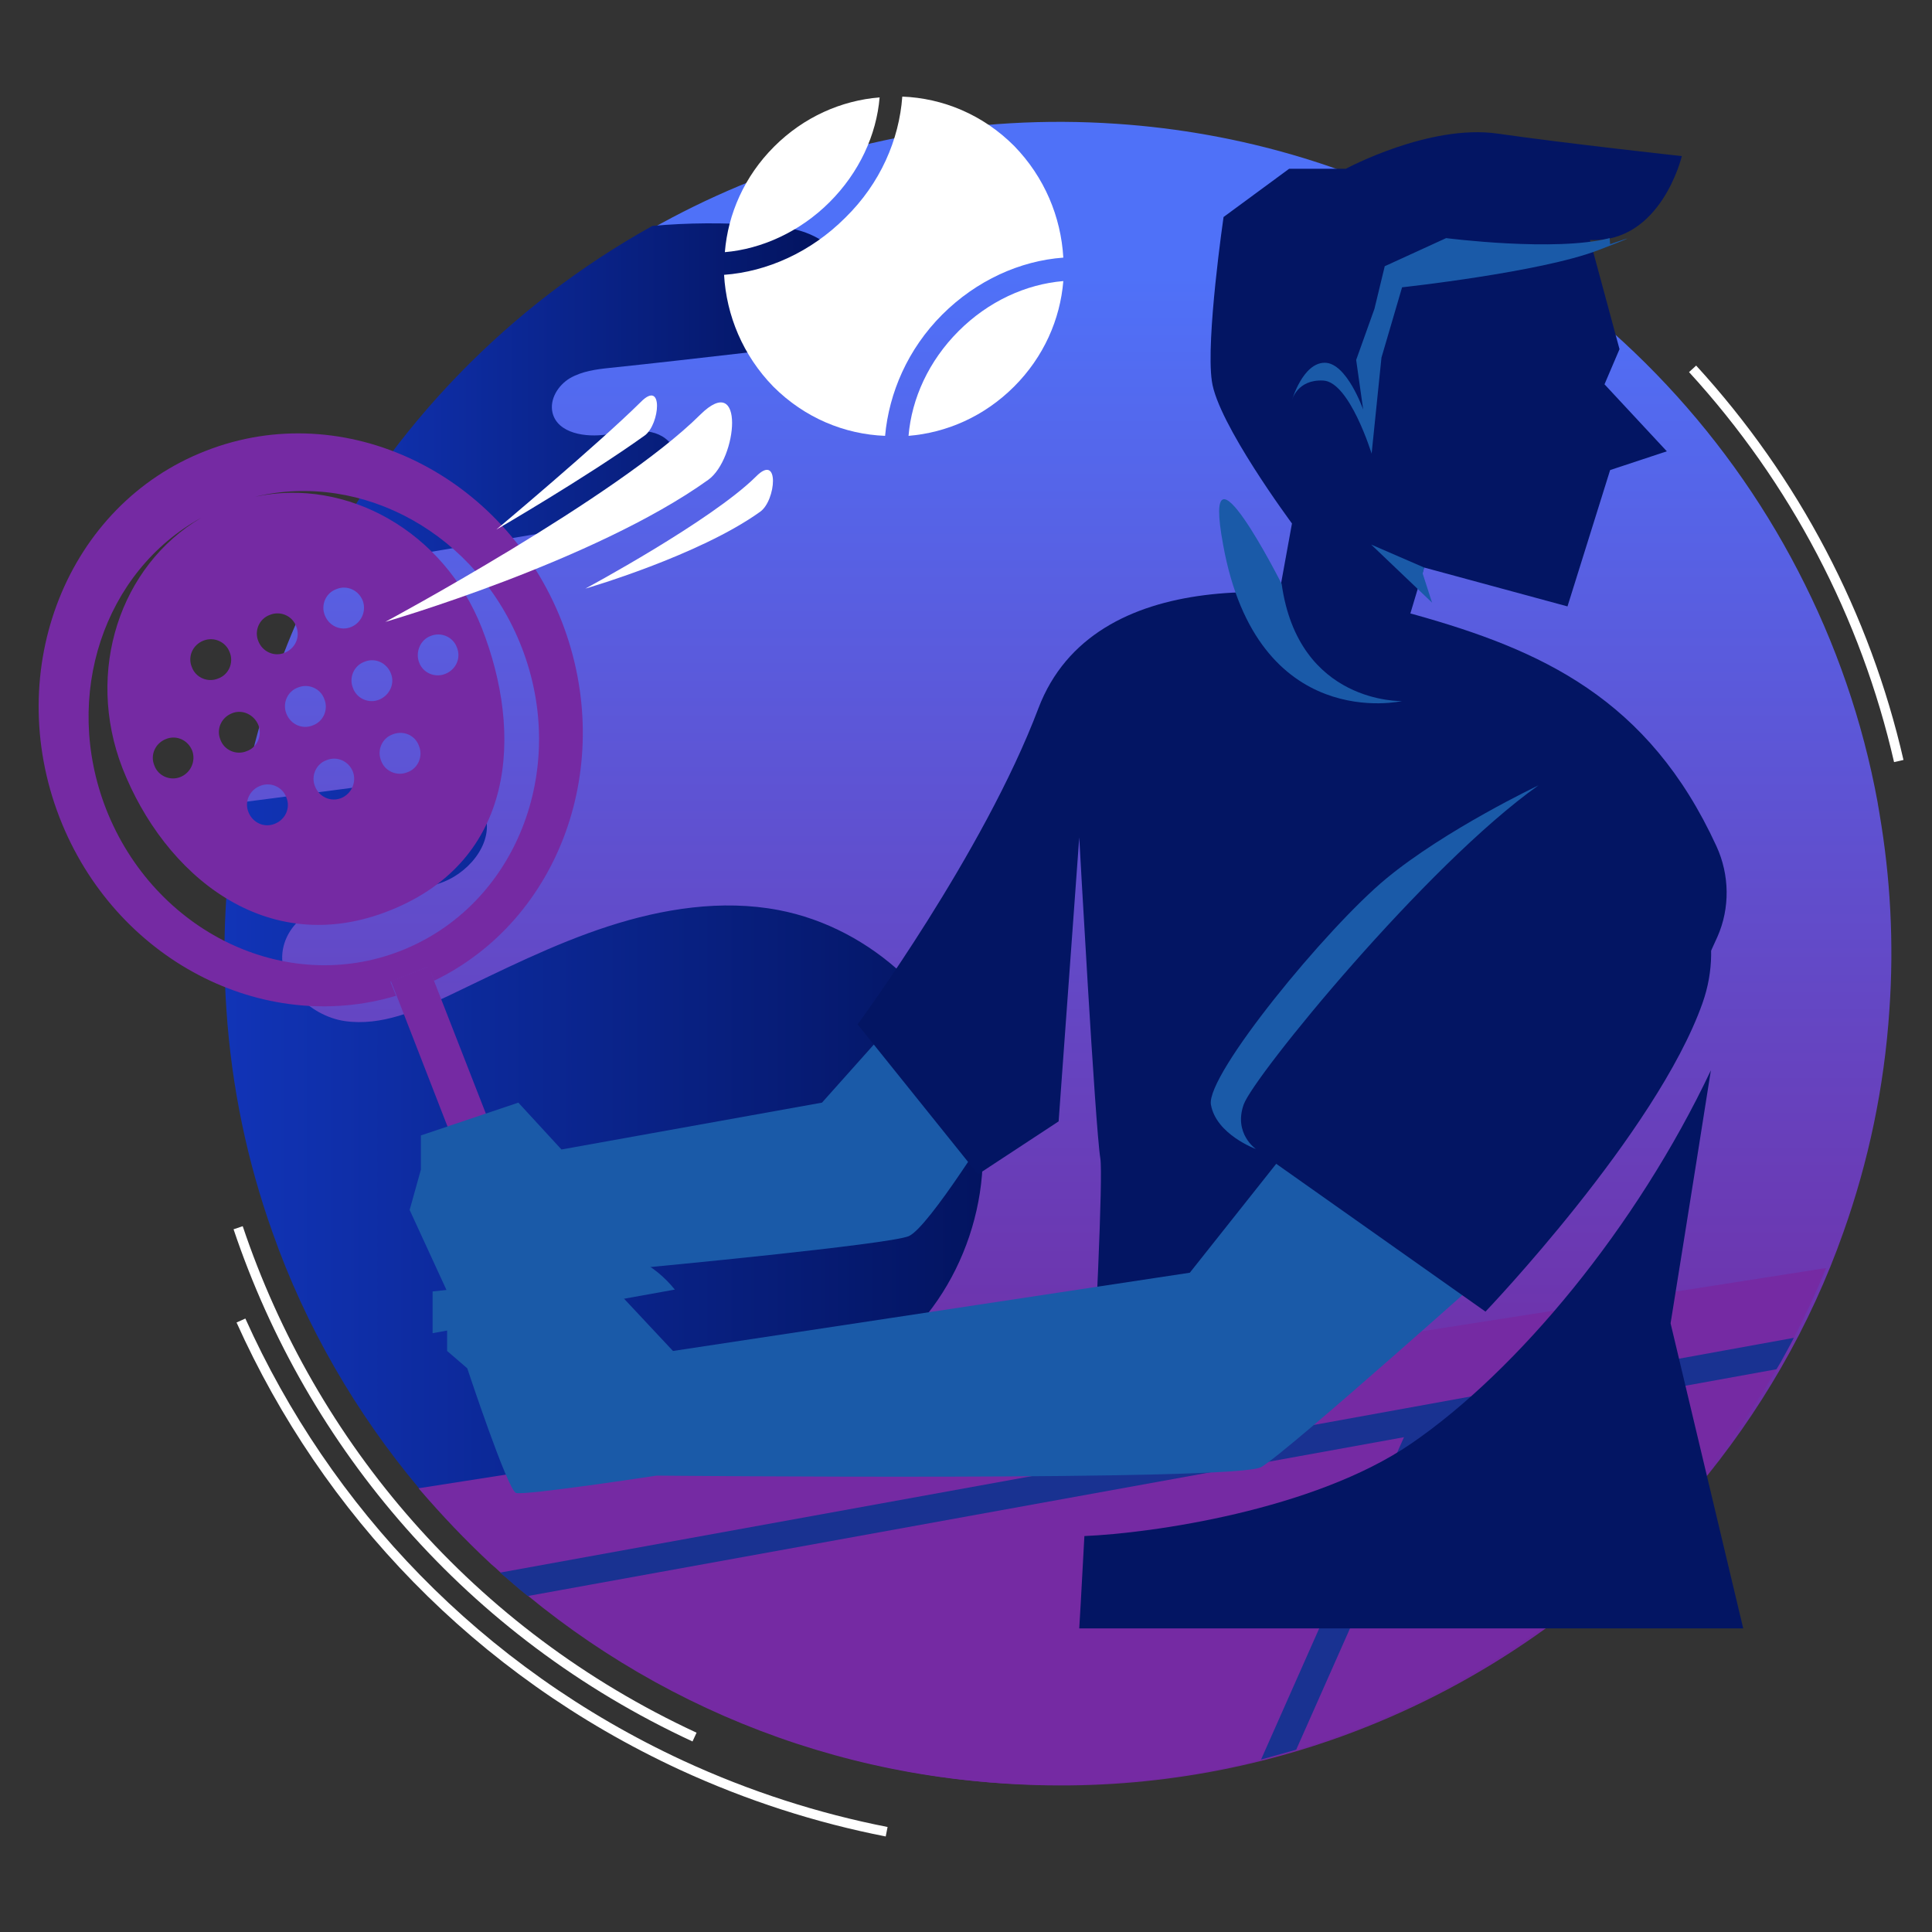 <svg width="200" height="200" viewBox="0 0 200 200" fill="none" xmlns="http://www.w3.org/2000/svg">
<rect x="0" y="0" width="200" height="200" fill="#333333" stroke="none"/>
<path d="M91.785 189.62C84.606 188.213 77.476 185.933 70.54 182.732C49.488 172.982 33.772 156.344 24.943 136.699" stroke="white" stroke-miterlimit="10"/>
<path d="M71.898 179.822C48.663 169.053 32.219 149.602 24.652 127.095" stroke="white" stroke-miterlimit="10"/>
<path d="M175.217 38.182C185.791 49.727 193.116 63.745 196.56 78.782" stroke="white" stroke-miterlimit="10"/>
<path d="M29.989 131.267C31.347 134.614 32.947 137.912 34.742 141.065C48.518 165.415 73.887 182.587 103.864 184.624C128.457 186.322 151.352 177.445 168.135 161.923C169.203 160.953 170.27 159.934 171.288 158.867C172.792 157.315 174.247 155.714 175.654 154.065C182.154 146.304 187.393 137.33 190.837 127.532C193.407 120.304 195.057 112.591 195.59 104.539C196.075 97.603 195.687 90.812 194.572 84.264C194.523 83.876 194.426 83.487 194.378 83.1C192.825 74.611 190.012 66.559 186.131 59.089C178.37 44.1 166.292 31.634 151.449 23.388C140.729 17.422 128.603 13.687 115.554 12.813C86.111 10.825 59.141 23.824 42.115 45.361C34.403 55.111 28.727 66.607 25.817 79.267C24.798 83.681 24.119 88.241 23.78 92.898C22.907 106.431 25.186 119.479 29.989 131.267Z" fill="url(#paint0_linear_416_974)"/>
<path d="M106.144 146.449L47.742 158.867C46.238 157.315 44.783 155.714 43.376 154.065C36.876 146.304 31.637 137.33 28.193 127.532C25.622 120.304 23.973 112.592 23.44 104.539C22.955 97.603 23.343 90.812 24.458 84.264C24.507 83.876 24.604 83.488 24.652 83.1C29.988 82.42 35.275 81.693 40.611 81.014C42.357 80.771 44.152 80.577 45.898 80.917C47.645 81.256 49.342 82.275 50.07 83.924C51.331 86.835 48.857 90.133 45.898 91.297C42.988 92.461 39.689 92.219 36.585 92.752C33.481 93.237 30.134 94.887 29.358 97.942C28.436 101.581 31.977 105.17 35.712 105.704C39.447 106.237 43.133 104.636 46.529 103.036C51.913 100.465 57.249 97.749 62.924 95.905C68.599 94.062 74.711 93.092 80.581 94.207C90.282 96.051 98.576 103.86 101.002 113.416C103.427 122.972 99.789 133.837 92.077 139.998C95.424 139.173 99.11 139.707 102.214 141.259C104.252 142.229 106.241 144.121 106.144 146.449Z" fill="url(#paint1_linear_416_974)"/>
<path d="M84.364 34.641C82.181 35.902 79.561 36.242 77.039 36.533C72.382 37.067 67.774 37.6 63.118 38.085C61.711 38.231 60.256 38.425 58.995 39.152C57.782 39.88 56.86 41.335 57.2 42.742C57.733 44.876 60.644 45.313 62.827 44.973C65.01 44.634 67.58 44.1 69.181 45.652C70.879 47.253 70.2 50.26 68.454 51.813C66.707 53.365 64.282 53.801 61.954 54.189C52.252 55.839 42.551 57.488 32.85 59.089C40.611 44.1 52.689 31.634 67.532 23.388C71.218 23.048 74.953 23.048 78.688 23.291C80.532 23.388 82.423 23.582 84.073 24.358C85.77 25.134 87.225 26.541 87.614 28.335C88.196 30.809 86.546 33.332 84.364 34.641Z" fill="url(#paint2_linear_416_974)"/>
<path d="M189.042 131.267C188.023 133.74 186.908 136.166 185.695 138.494C185.259 139.367 184.773 140.192 184.337 141.016C184.191 141.259 184.046 141.502 183.9 141.744C173.083 160.371 155.475 174.729 134.181 181.131C132.968 181.471 131.756 181.811 130.543 182.15C125.595 183.411 120.454 184.236 115.166 184.575C92.368 186.128 71.025 178.658 54.63 165.173C53.66 164.397 52.738 163.572 51.768 162.747C51.477 162.456 51.138 162.165 50.847 161.923C48.179 159.449 45.705 156.83 43.328 154.065L189.042 131.267Z" fill="#752AA3"/>
<path d="M185.695 138.494C185.259 139.367 184.774 140.192 184.337 141.016C184.192 141.259 184.046 141.502 183.901 141.744L148.83 148.098L134.181 181.131C132.969 181.471 131.756 181.811 130.543 182.15L145.338 148.778L54.63 165.221C53.66 164.445 52.739 163.621 51.769 162.796L185.695 138.494Z" fill="#193291"/>
<path d="M59.286 138.3L55.357 139.852L41.048 103.036L40.466 101.581L44.395 100.028L44.928 101.532L59.286 138.3Z" fill="#752AA3"/>
<path d="M58.171 64.376C52.156 48.999 35.664 41.044 21.306 46.671C6.948 52.249 0.205 69.275 6.172 84.652C11.896 99.349 27.175 107.207 40.999 103.084L40.417 101.629L44.346 100.077L44.928 101.532C57.977 95.226 63.846 79.073 58.171 64.376ZM26.739 75.047C27.175 76.115 26.642 77.376 25.526 77.764C24.459 78.2 23.198 77.667 22.809 76.551C22.373 75.484 22.907 74.271 24.022 73.835C25.089 73.398 26.302 73.98 26.739 75.047ZM43.376 77.23C43.813 78.297 43.279 79.559 42.164 79.947C41.096 80.383 39.835 79.85 39.447 78.734C39.011 77.667 39.544 76.406 40.66 76.018C41.776 75.581 42.988 76.115 43.376 77.23ZM44.589 65.831C45.656 65.395 46.917 65.928 47.305 67.044C47.742 68.111 47.208 69.324 46.093 69.76C45.026 70.197 43.764 69.663 43.376 68.548C42.988 67.48 43.522 66.219 44.589 65.831ZM39.253 72.428C38.186 72.865 36.925 72.331 36.537 71.216C36.1 70.148 36.634 68.887 37.75 68.499C38.817 68.062 40.029 68.596 40.466 69.712C40.903 70.779 40.32 71.992 39.253 72.428ZM35.324 82.615C34.257 83.051 33.044 82.517 32.608 81.402C32.171 80.335 32.705 79.073 33.821 78.686C34.888 78.249 36.1 78.782 36.537 79.898C36.925 80.965 36.391 82.178 35.324 82.615ZM36.343 64.91C35.276 65.346 34.063 64.813 33.627 63.697C33.19 62.63 33.724 61.369 34.839 60.981C35.906 60.544 37.119 61.078 37.556 62.193C37.944 63.26 37.41 64.473 36.343 64.91ZM33.578 72.38C34.015 73.447 33.481 74.708 32.365 75.096C31.298 75.532 30.085 74.999 29.649 73.883C29.212 72.816 29.746 71.555 30.862 71.167C31.929 70.73 33.19 71.264 33.578 72.38ZM28.436 85.282C27.369 85.719 26.157 85.185 25.72 84.07C25.283 83.003 25.817 81.79 26.933 81.353C28 80.917 29.261 81.45 29.649 82.566C30.085 83.633 29.552 84.846 28.436 85.282ZM29.455 67.578C28.388 68.014 27.175 67.48 26.739 66.365C26.302 65.298 26.836 64.037 27.951 63.648C29.018 63.212 30.279 63.745 30.668 64.861C31.104 65.928 30.571 67.141 29.455 67.578ZM23.78 67.529C24.216 68.596 23.683 69.857 22.567 70.245C21.5 70.682 20.239 70.148 19.851 69.033C19.414 67.966 19.948 66.753 21.063 66.316C22.179 65.88 23.392 66.462 23.78 67.529ZM18.686 80.432C17.619 80.868 16.358 80.335 15.97 79.219C15.534 78.152 16.067 76.939 17.183 76.503C18.25 76.066 19.463 76.6 19.899 77.715C20.287 78.782 19.754 79.995 18.686 80.432ZM41.485 98.428C29.601 103.084 15.97 96.487 10.974 83.73C6.414 71.992 10.78 59.137 20.821 53.608C12.429 58.555 8.791 69.469 12.672 79.51C16.989 90.521 27.563 99.446 40.466 94.208C53.32 89.017 54.193 76.018 49.876 65.007C45.947 55.014 35.906 49.388 26.399 51.425C37.507 48.757 49.44 55.257 53.999 66.995C58.947 79.704 53.369 93.771 41.485 98.428Z" fill="#752AA3"/>
<path d="M93.969 104.2L85.092 114.144L58.122 118.994L53.66 114.144L43.57 117.539V121.08L42.406 125.252L47.16 135.583H62.585L66.757 131.218C66.757 131.218 91.98 128.841 94.066 127.968C96.152 127.095 103.282 115.502 103.282 115.502L93.969 104.2Z" fill="#1A5AA8"/>
<path d="M69.86 133.498C65.397 127.968 58.655 129.084 57.588 129.229C56.521 129.375 55.89 131.703 54.338 132.285C52.786 132.867 44.782 133.692 44.782 133.692V138.009L69.86 133.498Z" fill="#1A5AA8"/>
<path d="M111.723 86.689L109.589 116.084L101.245 121.565L88.779 106.043C88.779 106.043 101.828 88.338 107.503 73.301C113.227 58.312 134.667 60.35 146.357 63.6C159.55 67.286 170.658 72.282 177.692 87.611C179.05 90.569 179.099 94.013 177.789 96.972C166.002 123.457 137.189 148.535 126.76 150.475C120.794 151.591 115.943 151.494 112.693 151.154C113.421 137.96 114.197 121.759 113.906 119.916C113.372 116.666 111.723 86.689 111.723 86.689Z" fill="#031563"/>
<path d="M180.457 168.568H111.723C111.723 168.568 111.965 164.639 112.256 159.012C119.193 158.721 135.976 156.344 146.065 149.456C157.125 141.889 169.446 126.998 177.11 110.797C175.121 123.457 172.938 136.99 172.938 136.99L180.457 168.568Z" fill="#031563"/>
<path d="M136.945 114.386L123.169 131.751L69.666 139.852L62.584 132.285L58.752 131.412L56.958 133.789L46.286 135.826V139.852L48.372 141.647C48.372 141.647 52.544 154.258 53.417 154.549C54.29 154.841 67.969 152.755 67.969 152.755C67.969 152.755 127.874 153.337 130.542 151.882C133.21 150.378 156.057 129.908 156.057 129.908L136.945 114.386Z" fill="#1A5AA8"/>
<path d="M156.009 82.275L127.681 117.345L153.777 135.778C153.777 135.778 171.482 117.248 176.236 103.86C180.989 90.472 165.904 77.327 156.009 82.275Z" fill="#031563"/>
<path d="M164.595 24.843L167.651 36.145L166.098 39.783L172.55 46.719L166.68 48.66L162.266 62.775L147.423 58.749L144.319 69.129L131.61 65.928L133.744 54.19C133.744 54.19 126.032 43.809 125.45 39.444C124.819 35.126 126.662 22.466 126.662 22.466L133.453 17.47H139.323C139.323 17.47 147.957 12.813 155.039 13.832C162.121 14.851 174.102 16.16 174.102 16.16C174.102 16.16 171.968 25.183 164.595 24.843Z" fill="#031563"/>
<path d="M147.423 58.749L141.941 56.372L148.247 62.387L147.277 59.38" fill="#1A5AA8"/>
<path d="M132.677 60.447C134.423 72.913 145.143 72.573 145.143 72.573C145.143 72.573 130.154 76.017 126.613 56.372C124.285 43.809 132.677 60.447 132.677 60.447Z" fill="#1A5AA8"/>
<path d="M159.258 81.304C147.616 89.551 129.814 111.379 128.747 114.337C127.68 117.345 130.008 118.946 130.008 118.946C130.008 118.946 125.885 117.442 125.352 114.337C124.867 111.233 137.333 96.05 143.493 90.957C149.653 85.864 159.258 81.304 159.258 81.304Z" fill="#1A5AA8"/>
<path d="M166.632 24.649C161.005 26.104 149.703 24.649 149.703 24.649L143.348 27.559L142.281 31.973L140.39 37.261L141.117 42.402C141.117 42.402 139.419 37.552 137.14 37.552C134.86 37.552 133.744 41.432 133.744 41.432C133.744 41.432 134.278 39.249 136.994 39.395C139.71 39.541 141.99 46.962 141.99 46.962L143.009 37.018L145.143 29.742C145.143 29.742 159.453 28.19 165.419 25.91C171.385 23.63 166.68 25.279 166.68 25.279" fill="#1A5AA8"/>
<path d="M78.69 52.977C72.335 57.536 60.597 60.932 60.597 60.932C60.597 60.932 73.597 53.947 78.253 49.339C80.727 46.816 80.339 51.813 78.69 52.977Z" fill="white"/>
<path d="M66.758 45.07C60.744 49.387 51.382 54.82 51.382 54.82C51.382 54.82 61.908 45.992 66.322 41.626C68.699 39.201 68.311 43.906 66.758 45.07Z" fill="white"/>
<path d="M73.306 49.678C61.519 58.119 39.885 64.376 39.885 64.376C39.885 64.376 63.895 51.473 72.481 42.936C77.138 38.328 76.362 47.496 73.306 49.678Z" fill="white"/>
<path d="M85.879 20.924C88.954 17.849 90.734 13.965 91.058 10.081C87.093 10.405 83.209 12.104 80.134 15.179C77.059 18.254 75.36 22.138 75.036 26.103C78.839 25.779 82.804 23.999 85.879 20.924Z" fill="white"/>
<path d="M97.531 32.576C101.092 29.016 105.623 26.993 110.074 26.669C109.831 22.462 108.132 18.335 104.976 15.098C101.739 11.861 97.612 10.162 93.405 10C93.081 14.45 91.139 18.982 87.498 22.542C83.937 26.103 79.406 28.126 74.955 28.45C75.198 32.657 76.897 36.784 80.053 40.021C83.29 43.258 87.417 44.957 91.624 45.119C92.029 40.668 93.971 36.137 97.531 32.576Z" fill="white"/>
<path d="M99.231 34.276C102.305 31.201 106.19 29.421 110.074 29.097C109.75 33.062 108.051 36.946 104.976 40.021C101.901 43.096 98.017 44.795 94.052 45.119C94.375 41.235 96.156 37.351 99.231 34.276Z" fill="white"/>
<defs>
<linearGradient id="paint0_linear_416_974" x1="109.725" y1="157.218" x2="109.725" y2="28.433" gradientUnits="userSpaceOnUse">
<stop stop-color="#73299F"/>
<stop offset="1" stop-color="#4F71F8"/>
</linearGradient>
<linearGradient id="paint1_linear_416_974" x1="23.226" y1="119.804" x2="106.148" y2="119.804" gradientUnits="userSpaceOnUse">
<stop stop-color="#1134B7"/>
<stop offset="1" stop-color="#02125B"/>
</linearGradient>
<linearGradient id="paint2_linear_416_974" x1="32.874" y1="41.097" x2="87.769" y2="41.097" gradientUnits="userSpaceOnUse">
<stop stop-color="#1134B7"/>
<stop offset="1" stop-color="#02125B"/>
</linearGradient>
</defs>
</svg>
